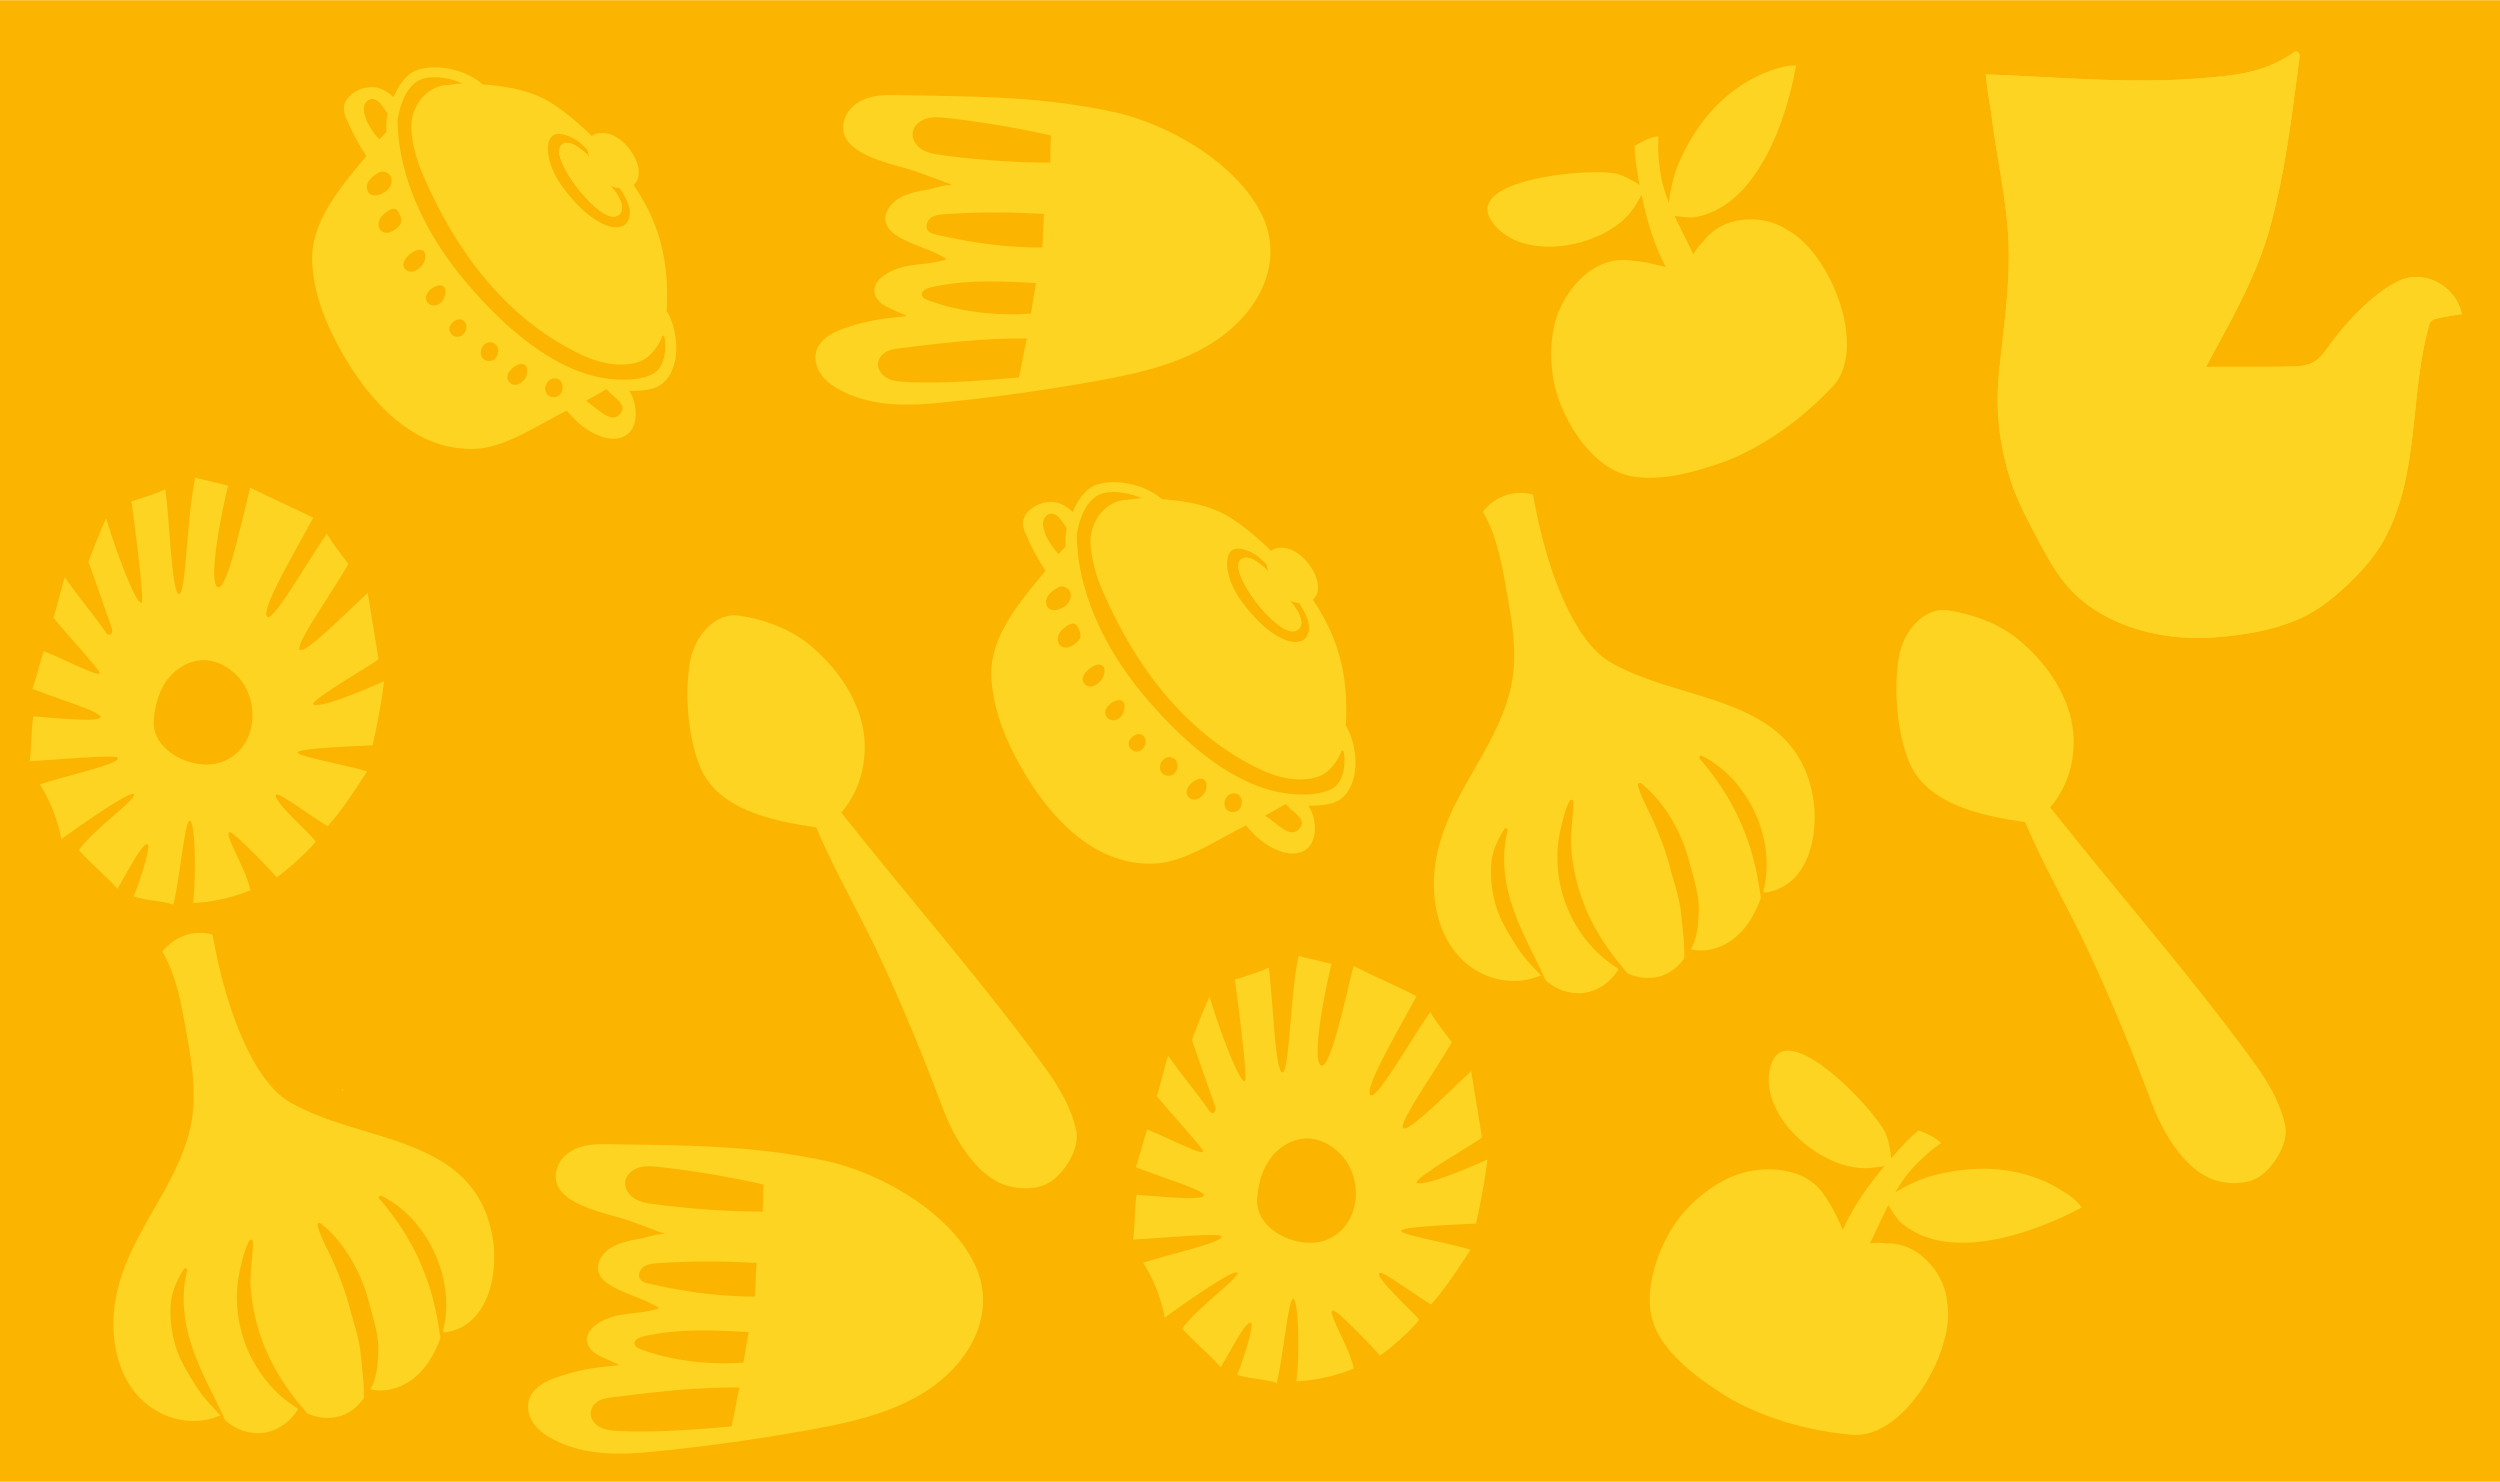 <svg xmlns="http://www.w3.org/2000/svg" viewBox="0 0 3260.44 1932.33"><defs><style>.cls-1{fill:#fbb500;}.cls-2,.cls-4{fill:#fee534;}.cls-2,.cls-3{opacity:0.65;}.cls-5{fill:#fccc00;}</style></defs><g id="Layer_4" data-name="Layer 4"><rect class="cls-1" y="0.3" width="3260.44" height="1937.36"/><path class="cls-2" d="M720.08,1876.37c49.29,26.64,105.13,19.85,158.42,14.07q77.94-8.43,155.22-21.77,11.94-2,23.86-4.21c19.36-3.53,39.1-7.4,58.5-12.44a382,382,0,0,0,48.05-15.44c22.57-9.07,44-20.73,62.91-36.42,45.56-37.59,71.29-96.11,43.56-152.51-33.36-67.89-123.54-118.58-193.62-133.61-96.89-20.77-181.53-19.94-280.84-21.85-13.15-.25-26.6-.16-39.22,3.78s-24.36,12.49-29.27,24.78c-3.85,9.67-3.63,17.9-.6,25a33.88,33.88,0,0,0,6.5,9.74,55.55,55.55,0,0,0,9.78,8.19,97,97,0,0,0,12.13,6.83c21.64,10.36,49.16,15.89,63,20.78q25.49,9,50.67,18.86c-7.58-3-26.43,3.91-34.22,5.24-13.37,2.37-26.94,4.87-38.6,12.28-10.29,6.58-18.78,18.48-15.91,30.34,2.62,10.79,13.29,17.36,23.15,22.4,17.87,9.15,39.93,14.86,56.3,25.72-26.19,9.2-54.42,3.54-79.36,19.52-7.67,4.91-15,12.28-15,21.36,0,9.65,8.28,17.35,16.94,21.55,7.92,3.88,25.69,11.7,25.69,11.7s-27.89,2.83-40,5a289,289,0,0,0-40.34,10.44c-16,5.42-33.23,14.16-37.94,30.35-2.95,10.2,0,21.47,6,30.18s14.86,15.1,24.24,20.14m275.63-331.61c-.54,12.57-.42,22.89-.92,35.46a1110.35,1110.35,0,0,1-141-9.74c-8.78-1.16-17.82-2.54-25.52-7s-13.74-12.82-12.91-21.69c.87-9.15,9-16.36,17.78-19s18.32-1.79,27.48-.75a1258.55,1258.55,0,0,1,135.07,22.77M984.59,1690.9c-47.76.12-91.76-6.25-138.32-16.78-4.16-.95-8.7-2.2-11.24-5.66-3.66-5.12-.75-12.82,4.42-16.4s11.78-4.24,18.07-4.66c44-3,85.14-2.66,129.11-.33Zm-146.43,52.28c43.71-10.66,93.22-8.49,138.14-5.83L969.6,1777c-44,3.33-92.18-1.92-133.61-17.15-3.66-1.29-7.91-3.42-8.37-7.29-.63-5.16,5.54-8.15,10.54-9.4m115.91,117.17c-49,4.11-98.09,8.24-147.18,5.91-8.08-.38-16.37-1-23.61-4.54s-13.24-10.78-12.95-18.85c.17-5.75,3.54-11.08,8.24-14.41,6-4.33,13.79-5.37,21.16-6.28,54.66-6.71,109.58-13.41,164.67-12.53-3.79,17.19-6.54,33.51-10.33,50.7"/><path class="cls-2" d="M1094.94,508.27c49.3,26.64,105.13,19.85,158.43,14.07q77.94-8.43,155.22-21.77,11.92-2,23.86-4.21c19.36-3.53,39.09-7.4,58.5-12.44a381.87,381.87,0,0,0,48-15.44c22.58-9.07,44-20.73,62.92-36.42,45.55-37.59,71.28-96.11,43.56-152.51-33.36-67.89-123.54-118.58-193.62-133.61C1355,125.17,1270.31,126,1171,124.09c-13.16-.25-26.61-.16-39.22,3.79s-24.36,12.48-29.28,24.77c-3.84,9.67-3.63,17.9-.6,25a34.3,34.3,0,0,0,6.5,9.74,55.62,55.62,0,0,0,9.79,8.19,96.34,96.34,0,0,0,12.12,6.83c21.65,10.36,49.16,15.89,63,20.78q25.49,9,50.67,18.86c-7.58-3-26.44,3.91-34.23,5.24-13.36,2.37-26.93,4.87-38.59,12.28-10.29,6.58-18.78,18.48-15.91,30.34,2.62,10.79,13.29,17.36,23.15,22.4,17.87,9.16,39.93,14.86,56.3,25.72-26.2,9.2-54.43,3.54-79.37,19.52-7.66,4.91-15,12.28-15,21.36,0,9.65,8.29,17.35,17,21.55,7.91,3.88,25.69,11.7,25.69,11.7s-27.9,2.83-40,5a289.45,289.45,0,0,0-40.35,10.44c-16,5.42-33.23,14.16-37.93,30.35-3,10.2,0,21.47,6,30.18s14.86,15.1,24.23,20.14m275.63-331.61c-.54,12.57-.41,22.89-.91,35.46a1108.51,1108.51,0,0,1-141-9.74c-8.79-1.16-17.82-2.54-25.52-7s-13.75-12.82-12.91-21.69c.87-9.15,9-16.36,17.78-19s18.32-1.79,27.48-.75a1258,1258,0,0,1,135.06,22.77M1359.46,322.8c-47.76.12-91.77-6.25-138.32-16.78-4.16-.95-8.7-2.2-11.24-5.66-3.67-5.12-.75-12.82,4.41-16.4s11.79-4.24,18.07-4.66c44-3,85.15-2.66,129.12-.33ZM1213,375.08c43.72-10.66,93.22-8.49,138.15-5.83l-6.7,39.67c-44,3.33-92.19-1.92-133.61-17.15-3.66-1.29-7.91-3.41-8.37-7.29-.63-5.16,5.54-8.15,10.53-9.4m115.92,117.17c-49,4.11-98.1,8.24-147.19,5.91-8.08-.38-16.36-1-23.61-4.54s-13.24-10.78-13-18.85c.17-5.75,3.54-11.08,8.25-14.41,6-4.33,13.78-5.37,21.15-6.28,54.67-6.71,109.59-13.41,164.67-12.53-3.79,17.19-6.53,33.51-10.32,50.7"/><path class="cls-2" d="M184.46,1825.09c26.6,26.1,67,35.82,101.28,21.45a2.36,2.36,0,0,1,2.7.64c1.2,1.42,2.45,2.81,3.77,4.09-12.11-13.62-25.68-26.37-35.47-41.89-10.28-16.15-21.48-33.75-27.38-52.39-5.67-18.71-8.3-38.75-6.42-58.38,1.34-14.79,8.3-30.31,16.87-43.5a2.37,2.37,0,0,1,4.27,1.89,150.79,150.79,0,0,0-4.48,40.79,195.8,195.8,0,0,0,9.17,53.27c5.24,17.44,12.76,34.23,20.68,51.06,7.91,16.52,16.64,32.82,24.14,50.07l.09,0A63.39,63.39,0,0,0,340.85,1869c19-1.52,36.58-13.52,46.93-29.7A2.36,2.36,0,0,0,387,1836a154.17,154.17,0,0,1-37.9-33,173.48,173.48,0,0,1-39.59-124.81c1.58-18.74,9.73-51.31,15.85-60.34a2.39,2.39,0,0,1,4.37,1.07c1.05,10.52-4.14,42.15-2.78,59.37a256,256,0,0,0,36.4,114.52c10.36,17.42,22.85,33.77,37,50a2.65,2.65,0,0,0,.87.65,61.08,61.08,0,0,0,40.52,3.93c13.08-3.36,24.37-12.18,32.28-23.34a2.65,2.65,0,0,0,.46-1.44c.26-20.58-2.31-39.19-4.35-58.83-2.16-19.95-8.91-38.66-14-57.94s-11.62-37-19.41-55.55c-6.72-15.8-20.55-40.34-22.57-52.7a2.41,2.41,0,0,1,3.84-2.28c15.41,12.11,28.14,27.56,38.4,44.37a214.84,214.84,0,0,1,24.86,58.91c5.4,20.72,13.16,43.41,12.16,64.73-.86,20.74-2.53,42.44-18.37,59.22,2.06-3.08,4.75-4.67,6.27-7.93a26.78,26.78,0,0,1,1.81-2.85c20.77,5.21,43.51-2.68,59.69-16.92,14.67-12.93,24.63-30.87,31.38-49.46a2.4,2.4,0,0,0,.12-1.19c-2.61-18.12-5.64-35.29-10.15-51.81a312.29,312.29,0,0,0-42.9-94.32,393.43,393.43,0,0,0-26.61-34.81,2.39,2.39,0,0,1,2.83-3.7c13.85,6.75,26.35,16.36,37.31,27.44a167.72,167.72,0,0,1,32.11,47.23,163.74,163.74,0,0,1,14.52,55.23,136.48,136.48,0,0,1-3.53,45.2,2.37,2.37,0,0,0,2.57,3c57.54-8,70.9-79.17,61.15-128.23-26-131.48-173.21-118-265.16-173-37.66-22.55-77.24-95.91-99-216a2.44,2.44,0,0,0-1.76-1.93c-23.54-6-47.36,2.71-62.91,21.42a2.38,2.38,0,0,0-.21,2.72c18.64,32,25.15,73.79,31.52,109.53,7.65,43.12,13.88,85.09,1.77,128.07C225.21,1554.31,168,1611.77,152,1688c-9.73,46.47-3,102.46,32.44,137.14"/><path class="cls-2" d="M1906.59,1251.26c26.61,26.1,67,35.82,101.29,21.45a2.35,2.35,0,0,1,2.69.64c1.2,1.42,2.45,2.81,3.77,4.09-12.11-13.62-25.68-26.37-35.47-41.89-10.28-16.15-21.48-33.75-27.37-52.39-5.68-18.71-8.3-38.75-6.43-58.39,1.34-14.78,8.3-30.31,16.88-43.49a2.36,2.36,0,0,1,4.26,1.89,150.79,150.79,0,0,0-4.48,40.79,195.87,195.87,0,0,0,9.17,53.27c5.24,17.44,12.76,34.23,20.68,51.06,7.91,16.52,16.64,32.82,24.14,50.07l.09.05A63.39,63.39,0,0,0,2063,1295.2c19-1.52,36.58-13.52,46.94-29.7a2.37,2.37,0,0,0-.82-3.29,154.17,154.17,0,0,1-37.9-33,173.49,173.49,0,0,1-39.59-124.82c1.58-18.73,9.73-51.3,15.85-60.33a2.39,2.39,0,0,1,4.37,1.07c1.05,10.52-4.14,42.15-2.78,59.37a256.34,256.34,0,0,0,36.4,114.52c10.36,17.42,22.85,33.77,37,50a2.65,2.65,0,0,0,.87.65,61.08,61.08,0,0,0,40.52,3.93c13.08-3.36,24.37-12.18,32.28-23.35a2.59,2.59,0,0,0,.46-1.43c.27-20.58-2.31-39.19-4.35-58.84-2.16-19.94-8.91-38.66-14-57.93s-11.62-37-19.41-55.55c-6.72-15.8-20.55-40.34-22.57-52.7a2.41,2.41,0,0,1,3.84-2.28c15.41,12.11,28.14,27.56,38.41,44.37a215.46,215.46,0,0,1,24.86,58.91c5.4,20.72,13.15,43.41,12.15,64.73-.86,20.73-2.53,42.44-18.37,59.22,2.06-3.09,4.75-4.67,6.28-7.93a25.2,25.2,0,0,1,1.81-2.85c20.76,5.21,43.5-2.68,59.68-16.92,14.67-12.93,24.64-30.87,31.39-49.46a2.53,2.53,0,0,0,.12-1.19c-2.62-18.12-5.65-35.29-10.15-51.81a312.64,312.64,0,0,0-42.91-94.32,393.43,393.43,0,0,0-26.61-34.81,2.39,2.39,0,0,1,2.84-3.7c13.85,6.75,26.34,16.36,37.3,27.44a167.72,167.72,0,0,1,32.11,47.23,163.51,163.51,0,0,1,14.52,55.23,136.48,136.48,0,0,1-3.53,45.2,2.38,2.38,0,0,0,2.57,3c57.54-8,70.9-79.17,61.15-128.23-26-131.48-173.21-118-265.16-173-37.66-22.55-77.24-95.91-99-216a2.47,2.47,0,0,0-1.77-1.92c-23.54-6-47.35,2.71-62.91,21.42a2.38,2.38,0,0,0-.21,2.72c18.64,32,25.16,73.79,31.52,109.53,7.65,43.11,13.89,85.09,1.77,128.07-20.64,74-77.86,131.41-93.83,207.59-9.73,46.47-3,102.46,32.44,137.14"/><path class="cls-2" d="M174.42,1169.11c16.73,5.71,34.88,5.08,51.62,10.72,8.72-35.18,15-110.29,21.52-109.73,7.05,1.05,8.61,73.16,4.12,107.62a231.61,231.61,0,0,0,74.84-16.61c-5-26.52-34.24-72.18-27.63-75.63,3.59-2.84,42.82,37.51,61.93,58.6,16.45-10.81,50.52-43.16,50.54-46.78s-57.43-54.17-51.45-60.85c3.32-4,44.36,27.52,67.51,41,19.65-22.13,35.17-46.63,51.44-71.37-29.91-9.16-93-19.85-90.49-24.91,3.14-5.39,70.41-7.79,97.62-9.21,6.23-28.23,11.35-54.86,14.91-83.56-19.12,8.46-80.23,35.37-92.43,30.48-3-7,81.12-54.23,85.22-59.31L479.61,773.3C455.54,795,396.91,855,390.76,847.23c-5.21-8.18,42.49-74.51,63.61-111.79-9.91-13.5-19.67-24.86-28-39.34-25.56,36.14-68.27,112.32-77.66,108.72-8.89-8,25.45-66.56,59.72-129.45-27.43-14-54.71-25.52-82.15-39.42-10,38.68-29.18,131.6-41.79,130-13.24-3.83,2.22-88.71,13-132.49-14.59-4-28.26-6.65-42.81-10.54-10.95,48.69-11.74,149.4-21,152-9.89-.6-12-91.27-18.06-136.87-6.51,4.18-44.11,15.89-44.11,15.89s2.28,16.83,3,22.81c4.34,32.69,13.58,108.25,10,109.42-7.75,2.46-36-75.56-46-110.19-7.78,15.84-23.11,56.64-23.11,56.64s16.52,46.84,30.7,87.57c1.09,3.07-.73,7.69-3.92,7.63-1.95,0-3.31-1.76-4.43-3.37C121.4,800.84,101,776.55,84.51,753c-5.36,16.74-9.4,35.91-14.76,52.65,21.19,26,61.94,69.41,60.18,72.44C127.64,883,85,860,57.09,849.37c-5.74,17.41-8.89,31.52-14.65,49,31.71,12.77,90,29.95,88.65,36.91-1,5.66-35.52,3.4-87.58-1-3.07,17.61-1.82,40.86-4.89,58.47,41.95-2.37,116.61-9.34,115.24-4.05.71,8.34-66,22.25-101.85,34.33A202.53,202.53,0,0,1,80,1094.46c30-21.75,90.35-63.78,94.71-58.54,2.52,7.54-51.69,44.46-71.75,72.81,13.57,15.77,36.52,34.64,50.1,50.41,17.21-28.89,32.43-59.53,39.38-58.09C197.27,1102.65,183,1148.19,174.42,1169.11Zm63.8-178.65c-22-9.34-39.49-28-37.64-51.3a125.77,125.77,0,0,1,4.14-24.44c4.27-15.21,12.23-29.88,24.65-39.93,11-8.81,24.9-14.63,39.17-13.75,15.58,1,29.83,9.22,40.59,20.22,31.06,31.73,27.06,93.73-18,111.84C275.47,999.39,255.46,997.78,238.22,990.46Z"/><path class="cls-2" d="M1613.45,1792.91c16.73,5.7,34.87,5.08,51.62,10.72,8.72-35.18,15-110.29,21.52-109.73,7.05,1,8.61,73.16,4.12,107.62a231.93,231.93,0,0,0,74.84-16.61c-5-26.53-34.25-72.18-27.64-75.63,3.59-2.84,42.83,37.51,61.94,58.6,16.45-10.81,50.51-43.16,50.54-46.78s-57.43-54.17-51.46-60.85c3.32-4,44.36,27.52,67.52,41,19.64-22.12,35.16-46.63,51.44-71.36-29.92-9.17-93.05-19.85-90.49-24.91,3.13-5.39,70.4-7.79,97.61-9.22,6.23-28.22,11.35-54.85,14.92-83.55-19.13,8.45-80.23,35.37-92.43,30.48-3-7,81.12-54.23,85.22-59.31l-14.09-86.29c-24.06,21.68-82.69,81.71-88.84,73.92-5.21-8.17,42.49-74.5,63.6-111.78-9.9-13.5-19.66-24.86-28-39.34-25.56,36.14-68.28,112.32-77.67,108.72-8.88-8,25.45-66.56,59.72-129.45-27.42-14-54.7-25.52-82.14-39.42-10,38.68-29.18,131.6-41.8,130-13.23-3.82,2.23-88.7,13-132.48-14.6-4-28.27-6.65-42.81-10.54-11,48.69-11.74,149.4-21,152-9.89-.6-12-91.27-18.06-136.87-6.52,4.18-44.12,15.89-44.12,15.89s2.29,16.83,3,22.81c4.33,32.69,13.58,108.25,10,109.42-7.74,2.46-36-75.56-46-110.19-7.77,15.84-23.1,56.64-23.1,56.64s16.51,46.83,30.69,87.57c1.09,3.06-.72,7.68-3.92,7.63-1.94,0-3.31-1.76-4.43-3.37-16.38-23.53-36.82-47.82-53.27-71.36-5.36,16.74-9.4,35.91-14.76,52.65,21.18,26,61.94,69.41,60.18,72.44-2.29,4.85-44.9-18.12-72.84-28.73-5.74,17.41-8.89,31.51-14.65,49,31.71,12.77,90,29.95,88.65,36.91-1,5.66-35.53,3.4-87.58-1-3.08,17.61-1.82,40.86-4.89,58.47,41.95-2.37,116.6-9.34,115.24-4,.71,8.34-66,22.25-101.86,34.33a202.36,202.36,0,0,1,28,71.46c30-21.75,90.34-63.78,94.71-58.55,2.51,7.55-51.69,44.47-71.76,72.82,13.58,15.77,36.53,34.64,50.11,50.41,17.2-28.89,32.42-59.54,39.37-58.09C1636.3,1726.45,1622.05,1772,1613.45,1792.91Zm63.8-178.65c-22-9.34-39.49-28-37.65-51.3a126.4,126.4,0,0,1,4.14-24.44c4.27-15.21,12.24-29.89,24.66-39.93,11-8.81,24.89-14.63,39.17-13.75,15.58,1,29.83,9.22,40.59,20.22,31,31.73,27.06,93.73-18,111.84C1714.5,1623.19,1694.49,1621.57,1677.25,1614.26Z"/><g class="cls-3"><path class="cls-4" d="M1706.31,1050.69c14.69.26,30.3-1.22,39.74-7,12.25-7.55,19.36-22.23,21.27-40.14s-2.27-41.23-11.88-56.7a2.77,2.77,0,0,1-.31.22,343.67,343.67,0,0,0-.05-42.26c-3.26-46.78-17-84.26-43-122.67v0c-.36-.5-.7-1-1-1.51-1.53-2.19-3.18-4.39-4.82-6.57a35.63,35.63,0,0,1-10.56-3.61l-24-32.74c-.87-2.36-1.82-4.91-2.5-7.45-3.73-4-7.49-8-11.36-11.73l0,0c-17.34-16.84-34.75-31.8-55-44.43-25.1-15.65-58.08-20.91-88-23.17l.17-.14c-20.75-18.4-59.62-27.74-86.11-18.12-11.65,4.21-22.79,17.61-29.75,34.93-6.85-6.2-15.13-11.29-22.72-12.51a40.75,40.75,0,0,0-31.13,8.17c-5.36,4.09-10.17,10.06-10.94,17.16-.64,5.77,1.46,11.33,3.69,16.5a302.58,302.58,0,0,0,25.48,47.42c-32.18,39.59-72.73,84.52-70.57,138.27,1.24,30.87,11.27,62.93,24.66,90.92,34.64,72.28,98.9,157.76,189.62,152.6,39.74-2.25,83-32.89,117.94-49.67,3.1,5,7.29,7.9,11.28,12.61,12.62,12.19,33.68,25.44,52.15,23.92,31.9-2.58,30.72-42.77,17.75-62.26m-66.57-325.54a36.35,36.35,0,0,1,5.79,5.08c.39.42,2.86,2.61,6.46,6a12.3,12.3,0,0,0,.3,1.54.43.43,0,0,0,0,.19s0,.12.05.17c.18.7.35,1.41.56,2.12s.44,1.4.67,2.1c.45,1.39.94,2.75,1.42,4l0,0h0c-.09-.11-.36-.4-.78-.82a1.31,1.31,0,0,1-.23-.24l-.56-.59c-.32-.31-.66-.66-1-1.06-.21-.22-.47-.47-.72-.71s-.36-.34-.53-.51l-.94-.91q-.93-.87-2-1.8c-.24-.22-.48-.45-.74-.67l-.59-.51c-.35-.32-.72-.63-1.11-.94-.19-.16-.39-.34-.61-.5-1.12-.93-2.31-1.86-3.54-2.74l-1.2-.84a8.77,8.77,0,0,0-1-.64c-.66-.43-1.33-.87-2-1.27s-1.36-.79-2-1.16c-.17-.06-.33-.16-.48-.23l-.86-.44a13.28,13.28,0,0,0-1.35-.6l-.67-.27-.43-.17c-.37-.15-.76-.28-1.16-.42a10.54,10.54,0,0,0-1.15-.33,3.43,3.43,0,0,0-.46-.11c-.35-.08-.7-.17-1.06-.22a13.14,13.14,0,0,0-2.13-.25h-1.06c-.35,0-.7.05-1.05.11a2.09,2.09,0,0,0-.52.09,9.69,9.69,0,0,0-3.54,1.35c-.28.17-.53.35-.8.54s-.45.36-.65.56a3.11,3.11,0,0,0-.32.31v0a2.16,2.16,0,0,0-.29.31,6,6,0,0,0-.83,1.14,3.67,3.67,0,0,0-.34.62,6.13,6.13,0,0,0-.4.91,8.1,8.1,0,0,0-.26.79,11.73,11.73,0,0,0-.47,2.62c0,.55-.05,1.1-.06,1.67a11.75,11.75,0,0,0,.07,1.31c0,.45.08.9.14,1.36.09.77.25,1.56.42,2.35.08.42.18.82.27,1.23a44.29,44.29,0,0,0,1.29,4.31c.11.34.23.7.37,1s.25.7.39,1.07c.27.69.56,1.42.86,2.14.43,1,.89,2,1.36,3.06.09.21.21.43.3.64.21.43.4.84.62,1.28s.53,1.08.82,1.64.7,1.38,1.07,2.08a.49.49,0,0,0,.08.13c.32.59.63,1.19,1,1.77.06.1.09.18.15.28.28.48.57,1,.83,1.48s.67,1.16,1,1.73c.52.88,1,1.76,1.57,2.63,1.06,1.75,2.14,3.42,3.22,5l1.6,2.38c.42.62.84,1.24,1.27,1.83s.8,1.17,1.2,1.72l0,0c.38.54.75,1.07,1.14,1.57,1.36,1.85,2.62,3.49,3.73,4.85,2.88,3.57,7.22,8.68,12.27,14,.49.48.95,1,1.43,1.47,1.41,1.41,2.87,2.86,4.36,4.26.9.85,1.8,1.68,2.71,2.5.16.15.35.31.52.45.45.41.88.8,1.32,1.17.29.25.61.53.93.78.62.52,1.23,1,1.86,1.52.92.75,1.87,1.49,2.81,2.16,1.27.93,2.51,1.79,3.75,2.57v0l1.85,1.11c.61.37,1.24.72,1.86,1s1.06.53,1.58.76a5.78,5.78,0,0,0,.58.26c.34.16.68.3,1,.43s.88.34,1.31.5a.38.38,0,0,1,.16,0,10.91,10.91,0,0,0,1.45.43,17,17,0,0,0,3.29.56l1.08,0a13.65,13.65,0,0,0,1.58-.12,8,8,0,0,0,1.2-.24,10.86,10.86,0,0,0,1.07-.32,12.92,12.92,0,0,0,1.43-.65,9.81,9.81,0,0,0,1.37-.86,10.36,10.36,0,0,0,2.07-2.06,7.15,7.15,0,0,0,.66-1,8.45,8.45,0,0,0,.56-1,7.31,7.31,0,0,0,.4-1,9.87,9.87,0,0,0,.55-2.6c0-.36.07-.72.09-1.07s0-.63,0-1a6.9,6.9,0,0,0-.06-1c0-.28-.06-.55-.1-.86s-.12-.73-.2-1.11-.19-.9-.3-1.35-.18-.7-.3-1.06c-.21-.71-.45-1.42-.73-2.13-.33-.87-.68-1.72-1.07-2.57a55.35,55.35,0,0,0-2.73-5.16c-.27-.48-.56-.93-.84-1.38-.42-.68-.84-1.3-1.24-1.94l-.83-1.22c-.27-.41-.53-.79-.81-1.17-.41-.57-.82-1.11-1.19-1.63-1-1.31-1.89-2.46-2.67-3.42-1.38-1.72-2.36-2.82-2.54-3l0,0c.92.47,1.88.91,2.82,1.3l1.17.46a10,10,0,0,0,1.2.42c.53.2,1.07.38,1.62.53l1.17.32c.52.15,1,.26,1.57.36a3.5,3.5,0,0,0,.73.15c.5.1,1,.2,1.52.27.28,0,.54.07.83.08,2.79,4.29,4.4,7.06,4.38,7.08,4.16,7.15,8.61,16,8.8,24.71a22.27,22.27,0,0,1-2.44,11c-5.92,11.34-21.16,9-30.84,4.65-18.44-8.3-34-23.57-46.68-38.95-10.24-12.44-19.56-26.44-24.1-42-2.86-9.81-5.88-27.71,3.6-35,7.94-6,24.36,1.38,33,7.32m-274.25-23.43c-2.19-3.63-3.08-8-4.31-12.07s-1.43-8.83.33-12.74c2.16-4.82,7.35-7.66,12.09-6.62,5,1.13,8.61,5.76,11.84,10.17,2.36,3.13,3.21,5,5.79,8.28a113.58,113.58,0,0,0-1.54,24.32c-2.94,3.33-6,6.15-8.94,9.55-6.31-5.78-10.81-13.39-15.26-20.89M1382.83,794c-4.65,2-10.41,2.95-14.5,0-4.77-3.44-5-10.83-2.11-16s8-8.46,13-11.63l-.18.26c4.79-3.46,11.37-1.69,14.78,2.35s3.4,10.26.91,14.93-7,8-11.88,10.05m11.62,49.9a12.28,12.28,0,0,1-10-.76c-3.77-2.29-5.51-7.15-4.87-11.51s3.33-8.24,6.64-11.15c5.4-4.73,14.69-11.8,19.27-2.87,2.4,4.6,4.82,10,2.91,14.81-1,2.54-3.08,4.47-5.2,6.22a27,27,0,0,1-8.78,5.26m32.14,50.6c-3.51,1.33-7.8,1.2-10.75-1.17-11.28-9,5-23.7,14-26,14-3.59,12.36,13.26,5.74,20.48-2.56,2.77-5.47,5.37-9,6.71M1453,939.34c-4.47.44-9.26-2.05-10.91-6.23-3.7-9.37,8.18-19.11,16.66-19.93,10.54-1,8.79,12.34,5,18.85a14.56,14.56,0,0,1-10.74,7.31m28.77,40.8c-5.53-.26-10.45-5.59-9.78-11.08.93-7.88,13.17-16,19.47-9,6.73,7.41,0,20.59-9.69,20.11m41.88,31.59c-16.1-.33-13-24.36,1.61-24.31s13.3,24.62-1.61,24.31m37.83,30.46a10.4,10.4,0,0,1-10.07-1.58c-10.87-9.26,3.67-22.87,11.91-24.74,12.82-2.89,12.09,13.46,6.23,20.16-2.25,2.61-4.86,5-8.07,6.16M1607.7,1059c-16.09-.33-13-24.36,1.61-24.31s13.3,24.62-1.61,24.31m61.37-25.67c-69.36-13.3-133.48-73.92-178.41-127.78-47.66-57.12-85.6-131.79-86.34-207.76,2.78-19.82,11.86-45.39,30.18-53.09,14.86-6.21,39.23-2,54.57,5.17-6.17-.08-14.45,1.68-20.51,2-28.17,1.61-48.3,30.55-46.25,58.52,1.35,18.29,6.7,39.06,14,56.06,43.86,103,109.73,189.79,205.62,236.18,22.91,11.1,50.76,18.64,77.16,10.26,15.86-5,27.81-25,30.13-32.94a1.62,1.62,0,0,1,3.17.37,67.85,67.85,0,0,1,.65,19.21c-1.57,13.74-7.26,24.59-15.79,29.11-18.45,9.76-47.15,8.71-68.14,4.67m-19.31,30.4c9.26-4.94,18.27-10,26.91-15.16,10.13,11.36,27.68,20.14,18.6,31.15-11.44,15.63-27.75-4.35-45.51-16"/><path class="cls-4" d="M1694.78,819.18a6.87,6.87,0,0,0,.66-1,8.45,8.45,0,0,0,.56-1,7.31,7.31,0,0,0,.4-1,9.87,9.87,0,0,0,.55-2.6c0-.36.07-.72.09-1.07s0-.63,0-1a8.59,8.59,0,0,0-.07-1,7,7,0,0,0-.11-.86,9.56,9.56,0,0,0-.19-1.11c-.08-.45-.2-.89-.31-1.35s-.18-.7-.29-1.06c-.21-.71-.45-1.42-.73-2.13-.33-.87-.68-1.72-1.07-2.57a55.35,55.35,0,0,0-2.73-5.16c-.27-.47-.56-.93-.84-1.38-.42-.68-.84-1.3-1.24-1.94l-.83-1.23c-.27-.4-.53-.78-.81-1.15-.41-.58-.82-1.12-1.19-1.64-1-1.31-1.89-2.46-2.67-3.42-1.38-1.72-2.36-2.82-2.54-3l0,0c.92.47,1.88.91,2.82,1.3.39.17.77.31,1.18.46a9.3,9.3,0,0,0,1.19.42c.53.2,1.07.38,1.62.53l1.17.32c.52.14,1,.26,1.57.36a3.55,3.55,0,0,0,.72.15c.51.1,1,.2,1.53.27.28,0,.54.07.83.08a265.8,265.8,0,0,0-18.62-25.54A306.39,306.39,0,0,0,1652,736.24a12,12,0,0,0,.3,1.54.43.43,0,0,0,0,.19s0,.12.05.16c.18.71.35,1.42.56,2.13s.44,1.4.67,2.1c.45,1.39.94,2.75,1.42,4l0,0h0a10.73,10.73,0,0,0-.77-.82,1.31,1.31,0,0,1-.23-.24l-.57-.59-1-1.06c-.21-.22-.47-.47-.72-.71l-.53-.51-.94-.91c-.61-.58-1.28-1.18-2-1.8-.24-.22-.48-.45-.74-.67s-.39-.33-.59-.51c-.35-.32-.72-.63-1.11-.94-.19-.16-.39-.34-.61-.5-1.13-.93-2.31-1.86-3.54-2.74l-1.2-.84a8.77,8.77,0,0,0-1-.64c-.66-.43-1.33-.87-2-1.27s-1.35-.79-2-1.16c-.17-.06-.33-.16-.48-.23l-.86-.44a13.28,13.28,0,0,0-1.35-.6l-.68-.27-.42-.17c-.37-.15-.76-.28-1.16-.42a10.54,10.54,0,0,0-1.15-.33,3.43,3.43,0,0,0-.46-.11c-.35-.08-.71-.17-1.06-.22a13.14,13.14,0,0,0-2.13-.25h-1.06c-.35,0-.7.06-1.05.11a2.09,2.09,0,0,0-.52.09,9.52,9.52,0,0,0-3.54,1.35c-.28.17-.53.35-.8.54s-.45.36-.65.56-.21.2-.32.31h0c-.09.11-.21.2-.29.32a6,6,0,0,0-.83,1.14,3.67,3.67,0,0,0-.34.62,7.38,7.38,0,0,0-.4.91,8.1,8.1,0,0,0-.26.79,11.73,11.73,0,0,0-.47,2.62c0,.55-.05,1.1-.06,1.67a11.75,11.75,0,0,0,.07,1.31c0,.45.08.9.14,1.36.09.77.25,1.56.42,2.35.08.42.18.82.27,1.24.34,1.39.77,2.83,1.29,4.3.11.34.23.7.37,1s.25.7.39,1.07c.27.69.56,1.42.86,2.14.43,1,.89,2,1.36,3.06.09.21.21.43.3.64.21.43.4.84.62,1.28s.53,1.08.82,1.64.7,1.38,1.07,2.08c0,.06.06.09.08.13.32.59.63,1.19,1,1.77.06.1.09.18.15.28.28.48.57,1,.83,1.48s.67,1.16,1,1.73c.53.88,1.05,1.76,1.58,2.63,1.06,1.75,2.14,3.42,3.22,5l1.6,2.38c.42.62.84,1.24,1.27,1.83s.8,1.17,1.2,1.72l0,0c.38.54.75,1.06,1.14,1.57,1.36,1.85,2.62,3.49,3.73,4.85,2.88,3.57,7.22,8.68,12.27,14,.49.48.95,1,1.43,1.47,1.41,1.41,2.87,2.86,4.36,4.26.9.85,1.8,1.68,2.72,2.5.15.15.34.31.51.45.45.41.88.8,1.32,1.17.29.25.61.53.93.78.62.52,1.23,1,1.86,1.52.92.75,1.87,1.49,2.81,2.16,1.27.93,2.51,1.79,3.75,2.57v0l1.84,1.11c.62.38,1.25.72,1.87,1s1.06.53,1.58.76a5.05,5.05,0,0,0,.59.26,9.64,9.64,0,0,0,1,.43c.44.19.87.34,1.31.5a.33.33,0,0,1,.15,0,11.51,11.51,0,0,0,1.46.43,17,17,0,0,0,3.3.56c.35,0,.73,0,1.07,0a13.65,13.65,0,0,0,1.58-.12,6.89,6.89,0,0,0,1.2-.24,10.86,10.86,0,0,0,1.07-.32,12.92,12.92,0,0,0,1.43-.65,9.81,9.81,0,0,0,1.37-.86,10.11,10.11,0,0,0,2.07-2.06"/><path class="cls-4" d="M1692.71,821.23c-14.34,10.83-42.65-21.25-52.82-33.81s-33.81-48.37-21.16-57.95S1655,746.4,1655,746.4a85.85,85.85,0,0,1-2.65-8.26c-.15-.62-.28-1.26-.37-1.9a21.46,21.46,0,0,1,0-9.37,15.32,15.32,0,0,1,5.69-8.38,19.15,19.15,0,0,1,9-3.75c23.19-3.35,44.45,20.7,50.63,40.68,2.68,8.6,2.49,20.89-5.32,26.72-.26.21-.53.4-.8.59a25.37,25.37,0,0,1-17.22,3.64c-.29,0-.54,0-.81-.08a38.56,38.56,0,0,1-11.83-3.81s25.67,27.89,11.36,38.75"/></g><g class="cls-3"><path class="cls-4" d="M820.52,509.74c14.7.26,30.3-1.22,39.74-7,12.25-7.54,19.36-22.23,21.28-40.14s-2.28-41.22-11.89-56.7a1.54,1.54,0,0,1-.31.22,343.67,343.67,0,0,0-.05-42.26c-3.26-46.78-17-84.26-43-122.67l0,0c-.35-.5-.69-1-1-1.51-1.53-2.19-3.19-4.39-4.83-6.57a35.67,35.67,0,0,1-10.55-3.61l-24-32.74c-.87-2.36-1.81-4.91-2.49-7.45-3.73-4-7.5-8-11.36-11.72l0,0c-17.34-16.84-34.75-31.8-55-44.43-25.1-15.65-58.07-20.91-88-23.16l.18-.14c-20.76-18.41-59.62-27.75-86.12-18.13-11.64,4.21-22.78,17.61-29.75,34.94-6.85-6.2-15.12-11.3-22.71-12.52a40.77,40.77,0,0,0-31.14,8.18c-5.36,4.08-10.17,10.05-10.94,17.15-.63,5.77,1.46,11.33,3.69,16.5a302.29,302.29,0,0,0,25.49,47.43c-32.19,39.58-72.73,84.51-70.58,138.26,1.25,30.88,11.27,62.94,24.67,90.92,34.63,72.28,98.89,157.77,189.61,152.61,39.75-2.25,83-32.9,117.94-49.68,3.11,5,7.3,7.91,11.28,12.61,12.62,12.2,33.68,25.44,52.15,23.92,31.9-2.58,30.73-42.77,17.75-62.26M754,184.21a35.38,35.38,0,0,1,5.79,5.07c.4.42,2.87,2.61,6.46,6,.08.51.17,1,.3,1.54a.49.49,0,0,0,0,.2s0,.11,0,.16c.18.7.36,1.41.57,2.12s.43,1.4.66,2.1c.45,1.39.94,2.75,1.42,4l0,0h0a9.68,9.68,0,0,0-.78-.82,1.31,1.31,0,0,1-.23-.24l-.56-.59-1-1.06c-.21-.22-.46-.47-.72-.71s-.36-.33-.53-.51-.59-.59-.94-.91c-.61-.58-1.27-1.18-2-1.79-.25-.23-.49-.46-.75-.67l-.59-.52c-.34-.31-.72-.63-1.11-.94-.19-.16-.38-.33-.61-.5-1.12-.93-2.31-1.86-3.53-2.74l-1.2-.84a11.29,11.29,0,0,0-.95-.64c-.66-.43-1.34-.87-2-1.27s-1.36-.79-2-1.16a3.42,3.42,0,0,1-.47-.23l-.87-.43a10.66,10.66,0,0,0-1.34-.61l-.68-.27-.42-.17c-.38-.15-.77-.28-1.16-.41a11.5,11.5,0,0,0-1.16-.34,3.1,3.1,0,0,0-.46-.11c-.35-.08-.7-.16-1.05-.22a12.2,12.2,0,0,0-2.14-.24l-1.06,0c-.35,0-.69.06-1.05.11a4,4,0,0,0-.52.09,9.65,9.65,0,0,0-3.53,1.35c-.28.17-.54.35-.81.54s-.44.36-.65.56a3,3,0,0,0-.31.31l0,0a2.06,2.06,0,0,0-.28.31,5.89,5.89,0,0,0-.84,1.14,5.22,5.22,0,0,0-.34.62,6.19,6.19,0,0,0-.39.92,5.54,5.54,0,0,0-.27.78,12.3,12.3,0,0,0-.47,2.63c0,.54,0,1.09-.06,1.67,0,.42,0,.86.07,1.3s.08.9.15,1.36c.09.78.24,1.56.41,2.36.08.41.18.81.27,1.23a43.33,43.33,0,0,0,1.3,4.31,10.52,10.52,0,0,0,.36,1c.12.36.26.7.39,1.08.28.68.56,1.41.87,2.13.42,1,.88,2,1.36,3.06.09.22.21.43.29.64l.62,1.29c.28.54.54,1.07.82,1.63s.71,1.38,1.07,2.08a.48.48,0,0,0,.09.13q.47.9,1,1.77l.14.28c.28.48.57,1,.84,1.48s.66,1.16,1,1.73c.52.88,1,1.76,1.58,2.63,1.06,1.75,2.14,3.42,3.21,5.05.54.8,1.09,1.61,1.6,2.38.42.62.85,1.25,1.27,1.84s.81,1.16,1.2,1.72l0,.05c.39.54.76,1.06,1.15,1.56,1.36,1.85,2.61,3.49,3.73,4.86,2.87,3.56,7.22,8.68,12.27,14,.48.48,1,1,1.43,1.47,1.4,1.41,2.87,2.86,4.35,4.26.9.86,1.8,1.68,2.72,2.5l.52.46c.44.4.87.79,1.32,1.16.28.25.6.53.92.78.62.52,1.24,1,1.86,1.52.93.75,1.87,1.49,2.82,2.17,1.27.92,2.51,1.78,3.74,2.56l0,0,1.84,1.11c.62.38,1.24.72,1.87,1s1.05.53,1.58.75a3.33,3.33,0,0,0,.58.26c.33.16.68.31,1,.44s.88.34,1.32.49a.66.66,0,0,1,.15.05,15.21,15.21,0,0,0,1.46.43,17.66,17.66,0,0,0,3.29.55l1.07,0a13.49,13.49,0,0,0,1.58-.12,6.89,6.89,0,0,0,1.2-.24c.35-.09.72-.19,1.08-.31s1-.41,1.43-.65a9.88,9.88,0,0,0,1.37-.87,10.32,10.32,0,0,0,2.07-2.05,8.32,8.32,0,0,0,.66-1,8.45,8.45,0,0,0,.56-1c.15-.33.28-.66.4-1a10.28,10.28,0,0,0,.54-2.6,9.45,9.45,0,0,0,.09-1.07,8,8,0,0,0,0-1,7,7,0,0,0-.07-1,5.17,5.17,0,0,0-.1-.85,9.45,9.45,0,0,0-.2-1.12c-.08-.44-.19-.89-.3-1.34s-.18-.71-.3-1.06c-.21-.71-.45-1.43-.72-2.14-.34-.87-.69-1.71-1.07-2.57a56.33,56.33,0,0,0-2.73-5.15c-.28-.48-.56-.93-.85-1.39-.41-.68-.83-1.3-1.24-1.94l-.83-1.22c-.27-.41-.53-.79-.8-1.16-.41-.58-.83-1.12-1.2-1.64-1-1.31-1.89-2.46-2.67-3.42-1.37-1.72-2.36-2.82-2.54-3l0,0c.92.47,1.88.91,2.82,1.3.4.17.77.32,1.18.47a11.92,11.92,0,0,0,1.19.41c.53.2,1.07.38,1.62.53.38.12.78.22,1.18.32a15.61,15.61,0,0,0,1.57.36,3.41,3.41,0,0,0,.72.15c.51.1,1,.2,1.52.27.28,0,.54.07.84.08,2.78,4.29,4.39,7.07,4.38,7.08,4.15,7.15,8.6,16,8.8,24.71a22.34,22.34,0,0,1-2.45,11c-5.92,11.33-21.16,9-30.83,4.64-18.45-8.3-34-23.56-46.69-38.94-10.23-12.44-19.56-26.45-24.09-42-2.87-9.82-5.88-27.72,3.6-35,7.93-6,24.36,1.38,33,7.33M479.71,160.77c-2.2-3.63-3.09-8-4.32-12.07s-1.43-8.83.33-12.73c2.17-4.83,7.35-7.67,12.09-6.62,5,1.13,8.62,5.75,11.84,10.16,2.36,3.13,3.21,5.05,5.8,8.28a113,113,0,0,0-1.55,24.32c-2.93,3.33-6,6.15-8.93,9.56-6.32-5.79-10.81-13.4-15.26-20.9M497,253c-4.65,2-10.41,2.94-14.5,0-4.77-3.44-5-10.83-2.1-16s8-8.46,13-11.63l-.18.26C498,222.22,504.6,224,508,228s3.4,10.26.91,14.93-7,8-11.88,10.06m11.62,49.89a12.22,12.22,0,0,1-10-.76c-3.77-2.29-5.52-7.14-4.87-11.51s3.32-8.24,6.64-11.14c5.39-4.74,14.68-11.81,19.27-2.88,2.39,4.61,4.82,10,2.91,14.81-1,2.54-3.09,4.47-5.21,6.23a26.87,26.87,0,0,1-8.78,5.25m32.14,50.61c-3.51,1.33-7.8,1.19-10.75-1.17-11.28-9,5-23.7,14-26,13.94-3.59,12.35,13.27,5.74,20.48-2.57,2.77-5.47,5.37-9,6.72m26.37,44.88c-4.47.44-9.25-2-10.91-6.23-3.69-9.37,8.19-19.11,16.67-19.92,10.54-1,8.79,12.34,5,18.85a14.53,14.53,0,0,1-10.74,7.3m28.77,40.8c-5.52-.26-10.44-5.59-9.77-11.08.92-7.88,13.17-16,19.47-9,6.72,7.41,0,20.6-9.7,20.11m41.88,31.6c-16.09-.34-13-24.36,1.61-24.32s13.3,24.62-1.61,24.32m37.83,30.45a10.4,10.4,0,0,1-10.07-1.58c-10.87-9.25,3.67-22.87,11.92-24.74,12.81-2.89,12.09,13.46,6.23,20.17-2.26,2.6-4.86,5-8.08,6.15M721.92,518c-16.1-.33-13-24.36,1.61-24.31s13.29,24.62-1.61,24.31m61.37-25.67C713.92,479,649.81,418.42,604.87,364.56c-47.65-57.12-85.59-131.79-86.34-207.76,2.78-19.81,11.86-45.39,30.18-53.08,14.87-6.22,39.23-2,54.57,5.16-6.17-.08-14.45,1.68-20.51,2-28.17,1.61-48.3,30.55-46.24,58.52,1.35,18.29,6.7,39.06,14,56.06,43.87,103,109.74,189.79,205.62,236.18,22.92,11.11,50.77,18.64,77.17,10.26,15.85-5,27.8-25,30.12-32.94a1.62,1.62,0,0,1,3.17.37,67.48,67.48,0,0,1,.65,19.21c-1.57,13.74-7.26,24.6-15.79,29.11-18.45,9.76-47.14,8.71-68.13,4.67M764,522.74c9.27-4.94,18.28-10,26.92-15.16,10.12,11.37,27.68,20.14,18.6,31.15-11.45,15.64-27.75-4.35-45.52-16"/><path class="cls-4" d="M809,278.24a8.32,8.32,0,0,0,.66-1,8.45,8.45,0,0,0,.56-1,8.84,8.84,0,0,0,.4-1,10.28,10.28,0,0,0,.54-2.6,9.65,9.65,0,0,0,.09-1.07,8.17,8.17,0,0,0,0-1,7,7,0,0,0-.07-1,5.17,5.17,0,0,0-.1-.85,9.45,9.45,0,0,0-.2-1.12c-.08-.44-.19-.89-.3-1.34s-.18-.71-.3-1.06c-.21-.71-.45-1.43-.72-2.14-.34-.87-.69-1.71-1.07-2.57a56.33,56.33,0,0,0-2.73-5.15c-.28-.48-.56-.94-.85-1.39-.41-.68-.83-1.3-1.24-1.94l-.83-1.22c-.27-.41-.53-.79-.8-1.16-.41-.58-.83-1.12-1.2-1.64-1-1.31-1.89-2.46-2.67-3.42-1.37-1.72-2.36-2.82-2.54-3l0,0c.92.47,1.88.91,2.83,1.3.38.17.76.32,1.17.46a9.88,9.88,0,0,0,1.19.42c.53.2,1.08.38,1.62.53l1.17.32c.52.15,1,.26,1.58.36a3.41,3.41,0,0,0,.72.15c.5.1,1,.2,1.52.27.28,0,.54.07.84.08a268.09,268.09,0,0,0-18.62-25.53,308.6,308.6,0,0,0-23.39-24.6,13.89,13.89,0,0,0,.29,1.54.71.71,0,0,0,0,.2,1,1,0,0,1,.05.16c.18.71.36,1.41.57,2.12s.43,1.41.66,2.1c.45,1.39.94,2.75,1.42,4l0,0h0c-.09-.11-.35-.4-.78-.82a1.31,1.31,0,0,1-.23-.24l-.56-.59-1-1.06c-.21-.22-.46-.47-.72-.71s-.36-.33-.53-.51-.59-.59-.94-.91c-.61-.58-1.27-1.18-2-1.79-.24-.23-.48-.46-.74-.67l-.59-.52c-.34-.31-.72-.63-1.11-.94l-.6-.5c-1.13-.93-2.32-1.86-3.54-2.73-.41-.3-.81-.57-1.2-.84a9.42,9.42,0,0,0-.95-.65c-.66-.43-1.34-.87-2-1.27s-1.36-.79-2-1.16a3.42,3.42,0,0,1-.47-.23l-.87-.43a10.66,10.66,0,0,0-1.34-.61l-.68-.27-.42-.17c-.38-.15-.77-.28-1.16-.41a9.38,9.38,0,0,0-1.16-.34,3.1,3.1,0,0,0-.46-.11c-.35-.08-.7-.16-1.05-.22a12.2,12.2,0,0,0-2.14-.24l-1.06,0c-.35,0-.69.06-1,.11a3.89,3.89,0,0,0-.53.09,9.65,9.65,0,0,0-3.53,1.35c-.28.17-.54.35-.81.54s-.44.36-.65.56-.2.2-.31.31l0,0a2.7,2.7,0,0,0-.28.31,5.84,5.84,0,0,0-.83,1.14,4.14,4.14,0,0,0-.35.62,6.56,6.56,0,0,0-.39.91,6.14,6.14,0,0,0-.27.79,12.3,12.3,0,0,0-.47,2.63c0,.54,0,1.09-.06,1.66a11.62,11.62,0,0,0,.07,1.31c0,.46.08.9.15,1.36.09.78.24,1.56.41,2.36.09.41.19.81.27,1.23a43.33,43.33,0,0,0,1.3,4.31,10.52,10.52,0,0,0,.36,1c.12.36.26.7.39,1.08.28.68.56,1.41.87,2.13.42,1,.89,2,1.36,3.06.09.22.2.43.29.64l.62,1.29c.28.54.54,1.07.82,1.63s.71,1.38,1.07,2.08a.48.48,0,0,0,.09.13q.47.9,1,1.77c0,.1.09.19.14.28.28.48.57,1,.84,1.48s.66,1.16,1,1.73c.52.88,1,1.76,1.58,2.63,1.06,1.75,2.14,3.42,3.21,5.05.54.8,1.09,1.61,1.6,2.38.42.62.85,1.25,1.27,1.84s.81,1.16,1.2,1.71l0,0c.38.55.75,1.07,1.13,1.57,1.37,1.85,2.62,3.49,3.74,4.86,2.87,3.56,7.22,8.68,12.27,14,.48.48,1,1,1.43,1.47,1.4,1.41,2.87,2.86,4.35,4.26.9.86,1.8,1.68,2.72,2.5.16.15.34.31.52.45.44.41.87.8,1.32,1.17.29.25.6.53.92.79.62.51,1.24,1,1.86,1.51.93.75,1.87,1.49,2.82,2.17,1.26.92,2.51,1.78,3.74,2.56l0,0c.61.38,1.23.75,1.84,1.11s1.24.72,1.86,1,1.06.53,1.59.75a3.33,3.33,0,0,0,.58.26,9.84,9.84,0,0,0,1,.44c.43.18.87.34,1.31.49a.66.66,0,0,1,.15.05,15.21,15.21,0,0,0,1.46.43,17.53,17.53,0,0,0,3.29.55c.36,0,.73,0,1.08,0a13.48,13.48,0,0,0,1.57-.12,6.89,6.89,0,0,0,1.2-.24c.35-.09.72-.19,1.08-.31s1-.41,1.43-.65a9.88,9.88,0,0,0,1.37-.87,10.32,10.32,0,0,0,2.07-2.05"/><path class="cls-4" d="M806.92,280.28c-14.33,10.84-42.64-21.25-52.82-33.8s-33.81-48.38-21.15-58,36.28,16.94,36.28,16.94a84.19,84.19,0,0,1-2.65-8.27c-.15-.62-.28-1.26-.38-1.9a21.73,21.73,0,0,1,0-9.36,15.3,15.3,0,0,1,5.7-8.38,19,19,0,0,1,9-3.76c23.18-3.35,44.44,20.71,50.63,40.68,2.67,8.6,2.48,20.89-5.32,26.73-.26.21-.54.39-.81.58a25.35,25.35,0,0,1-17.21,3.64c-.3,0-.55,0-.82-.08a38.2,38.2,0,0,1-11.83-3.81s25.68,27.9,11.36,38.75"/></g><g class="cls-3"><path class="cls-4" d="M3126,367.49c-34.5,18.12-66.18,52.92-89,84-5.56,7.54-10.92,16-20.26,21-8.58,4.61-19,5.33-28.65,5.52-36.75.7-74.07.35-111.06.51,31.91-59.8,64.89-115.2,83.17-180.94,20.37-73.42,28.9-149,39-224.19.59-4.49-4-7.8-7-5.63-39.7,27.91-77.34,30.58-124.37,34.46-89.94,7.39-183.68-1.86-278-5.16,2.33,22.12,3.84,31.61,7,48.93,6.31,55.28,19.67,110.34,22.44,166.06,2.94,58.68-6.68,117.6-12.35,175.61-4.84,49.48,1.25,95.51,16.16,141.43,7.37,22.73,19.46,45.78,31,67.65,14.3,27,28.91,55.5,51,77.11,46.45,45.2,118.24,62.09,181.23,57.53,38.58-2.77,78.68-9.15,114.13-25.13,21.08-9.51,39.48-23.79,56.46-39.33,17.87-16.46,35-34.52,47.58-55,51.87-84.45,37.26-192,62.88-285.67a16.88,16.88,0,0,1,3.11-7.07c2.08-2.31,5.08-3.12,7.9-3.76a310.77,310.77,0,0,1,32.41-5.68C3202.53,371.43,3159.67,349.84,3126,367.49ZM2965,761.72c-10.07.8-22.6,4.75-32.68,5.51-4.87-29.09-8.43-48.28-11.7-48.05-4,.19-5.24,34.51-7.8,53.65-10.38-.7-18.54-.44-28.89-1.18,1.91-16.76,8.54-43.28,5.58-43.86-1.94-.55-20,27.84-31.26,43.06-9.94-.6-21-.12-30.89-.72,10.57-12.29,21-26.86,31.62-39.11.72-.85,1.47-1.83,1.23-2.92-.44-1.74-3.23-2.09-4.73-1.07-20.34,13.46-43.68,29-43.68,29s-24.45-2.67-34.21-4.7c17.54-10.3,56.32-36.68,53.87-40.56-1.11-1.8-41.19,13.82-58.49,20.76-3.17,1.25-12.06,4.84-12.06,4.84s-11.69-18.94-14.89-21.91c24.15-9.67,73.48-23.51,72.43-29-2.71-4.74-58,8.92-86.13,9.74.09-8.5-.37-16.36-.22-24.89,25.49-.22,74.11-3.62,74.37-11.41-.87-7.14-54.43-4.6-77-4.69,3.78-17,6.3-33.52,10.11-50.48,39.21,10,76.07,20.57,79.21,14.59.66-5.65-47-18.37-70.37-27.3,6.75-6.58,11.63-13.51,17.63-20.81,23.36,6.35,66.33,23.17,70.08,19.17,3.42-4.45-37.63-28.14-52.89-38.28l45.3-19.76c3.33,1.53,40.94,41,44.38,38.32,1-7.34-22.3-37-29.6-46.29,16.2-2.07,31.48-3,47.81-3.53,4.6,14.7,15.3,51.15,18.7,52.11,3.13.72.15-35.34,1-53,15.81,5.44,31.38,10.51,46.27,18.2-4.15,14.54-15.67,41.39-13,42.65,4.48,2.36,24.06-36.17,26.11-36.64s24.46,13.62,32.68,21.09c-8.87,13.42-25.47,40.52-23.43,42.09,2.82,3.14,23.72-19.23,37.55-25.7a130.49,130.49,0,0,1,19.55,38.65c-19.5,2.34-58.76,13.27-58.36,17.29.61,3.64,42.61-3.42,63.09-3.58-.74,10,2.14,19.8,1.37,29.77-12.66-1.8-39.6-3.22-39.78-.33.16,4,19.07,8,37.3,13.42-6.73,9.64-13.87,24.83-20.59,34.47-18.33-7-46.1-31.52-49.89-29.08-2.28,3.12,29.16,30.26,45.3,43.63a114.93,114.93,0,0,0-35.24,25.3m-33-51-18.53-71c-19.23-32.45-74.43-10.9-67.38,26.06C2869.85,701.92,2960.87,683.5,2928.15,628.27Z"/><path class="cls-4" d="M3126,367.49c-34.5,18.12-66.18,52.92-89,84-5.56,7.54-10.92,16-20.26,21-8.58,4.61-19,5.33-28.65,5.52-36.75.7-74.07.35-111.06.51,31.91-59.8,64.89-115.2,83.17-180.94,20.37-73.42,28.9-149,39-224.19.59-4.49-4-7.8-7-5.63-39.7,27.91-77.34,30.58-124.37,34.46-89.94,7.39-183.68-1.86-278-5.16,2.33,22.12,3.84,31.61,7,48.93,6.31,55.28,19.67,110.34,22.44,166.06,2.94,58.68-6.68,117.6-12.35,175.61-4.84,49.48,1.25,95.51,16.16,141.43,7.37,22.73,19.46,45.78,31,67.65,14.3,27,28.91,55.5,51,77.11,46.45,45.2,118.24,62.09,181.23,57.53,38.58-2.77,78.68-9.15,114.13-25.13,21.08-9.51,39.48-23.79,56.46-39.33,17.87-16.46,35-34.52,47.58-55,51.87-84.45,37.26-192,62.88-285.67a16.88,16.88,0,0,1,3.11-7.07c2.08-2.31,5.08-3.12,7.9-3.76a310.77,310.77,0,0,1,32.41-5.68C3202.53,371.43,3159.67,349.84,3126,367.49ZM2946.68,699.24"/></g><path class="cls-2" d="M2193.75,282.74c-3.23-.26-6.48-.67-9.79-1.2,7.7,16.75,16.42,32.85,24.32,50.11,3.68-5.78,7.54-11.62,12.24-15.73a109,109,0,0,1,8-9.39c.79-.65,1.68-1.26,2.35-1.9,22.85-20.86,60.72-23.52,88.78-11,5.14,2.25,10.13,5.48,14.7,8.17,54.49,32.23,102,153.47,55.48,202.61-35.09,37-75.26,68-123.57,90.55a231.94,231.94,0,0,1-21.94,8.81c-33.53,11.44-70.37,21.87-106,18.8a98.43,98.43,0,0,1-20.09-4c-41.12-12.46-71.87-60.42-84.82-96-10.66-29.31-13.6-66.22-6.17-98.42a115.46,115.46,0,0,1,7.42-21.9c15.14-33.64,47.29-66,86.68-62.94,6.73.52,14.4,1.11,21.6,2.38,10.05,1.76,20,4.18,29.59,6.55-15.3-28.9-24.9-61.5-31.67-94.15-2.95,5.66-6.22,11.1-9.6,16.27-35,53.56-148.2,74-185.92,18-37.81-56.19,134.79-69.95,163.85-61.48a99.39,99.39,0,0,1,17.68,7.5c3.75,2,7.58,4.22,11.39,6.72-1.49-7.93-2.8-15.82-4.05-23.66a213.92,213.92,0,0,1-2.34-27.18c9.71-5.43,20.11-11.54,31.1-12.54a203.28,203.28,0,0,0,.37,30.49,240.06,240.06,0,0,0,4.81,30.87,230.18,230.18,0,0,0,8.38,25.31c.25-2.4.57-4.82.92-7.18a199.21,199.21,0,0,1,4.32-21.38,149.83,149.83,0,0,1,6.47-20.32c26.27-62.3,71-110.36,135.75-128.06,6.05-1.64,12.58-2,18.43-2-14.2,78.75-53.38,183.14-130.76,197.55-5.16.95-11.8.36-17.88-.12"/><path class="cls-2" d="M2467.9,1580c-1.79-2.69-3.48-5.5-5.1-8.43-8.41,16.42-15.66,33.22-24.33,50.11,6.81-.68,13.79-1.27,19.92-.12a107.24,107.24,0,0,1,12.31.45c1,.22,2,.54,2.94.67,30.53,5,56.05,33.16,63.6,62.93,1.41,5.43,2,11.34,2.67,16.59,8.4,62.76-57.47,175.1-124.86,168.94-50.81-4.67-99.94-17.1-147.59-41.08a229.64,229.64,0,0,1-20.49-11.79c-29.73-19.26-60.72-41.76-80.35-71.64a99.31,99.31,0,0,1-9.25-18.28c-15.65-40,3-93.84,23-126,16.44-26.51,43.63-51.64,73.52-65.73a116.44,116.44,0,0,1,21.79-7.72c35.8-8.91,81.08-3.64,103.08,29.17,3.75,5.61,8,12,11.49,18.44,4.83,9,9.1,18.33,13.16,27.31,13.24-29.9,32.92-57.61,54.38-83.13-6.27,1.19-12.57,2-18.72,2.52-63.73,5.64-149.8-70.67-129.15-134.94,20.75-64.46,138.33,62.63,149.65,90.7a98.63,98.63,0,0,1,5.05,18.54c.77,4.16,1.37,8.57,1.77,13.11,5.31-6.08,10.7-12,16.08-17.82a211.18,211.18,0,0,1,19.91-18.65c10.27,4.26,21.51,8.65,29.09,16.67a202.84,202.84,0,0,0-23.72,19.15,239.83,239.83,0,0,0-21.29,22.88,231.9,231.9,0,0,0-14.7,22.24c2-1.28,4.14-2.53,6.21-3.72a199.68,199.68,0,0,1,19.48-9.83,147.36,147.36,0,0,1,20-7.48c65.2-17.91,130.6-12.52,184.59,27.43,5,3.74,9.34,8.65,13,13.22-70.66,37.56-176.91,71.36-236.11,19.47-3.94-3.47-7.58-9.05-11-14.13"/><path class="cls-2" d="M1064.52,1079.08c24.21,57.53,56.31,112,82.29,167.69,29.92,64.13,58.29,133,82.83,198.74,12.84,34.39,38.15,79.64,73.17,96.75,18.75,9.17,51,12,70.48-3.22,18-14.09,34.59-42.65,30.43-63.84-5.84-29.68-23.15-58.48-40.67-82.56-83.09-114.1-177.78-221.46-265.89-332.88,32.27-37.28,37.68-89.93,22.57-131.32-12.54-34.35-34.07-62-62.46-86.26-24.55-21-59.61-34.32-92.86-39.29-33.49-5-58.92,29.5-64.17,58.57-7.75,42.91-3.06,99.62,12.55,138.14,22.82,56.36,94.66,71.23,151.73,79.48"/><path class="cls-2" d="M2641.17,1072.28c24.22,57.53,56.31,112,82.29,167.68,29.93,64.14,58.29,133,82.83,198.75,12.85,34.38,38.15,79.64,73.17,96.75,18.75,9.16,51.06,12,70.49-3.22,18.05-14.1,34.58-42.65,30.42-63.84-5.83-29.69-23.14-58.48-40.67-82.56-83.08-114.11-177.78-221.46-265.89-332.89,32.27-37.27,37.68-89.92,22.57-131.31-12.53-34.35-34.07-62-62.46-86.26-24.54-21-59.6-34.32-92.86-39.29-33.48-5-58.92,29.5-64.17,58.57-7.75,42.91-3,99.61,12.55,138.14,22.82,56.36,94.67,71.23,151.73,79.48"/><path class="cls-5" d="M446.68,1422.68a1.09,1.09,0,0,0,0-2.17,1.09,1.09,0,0,0,0,2.17Z"/></g></svg>